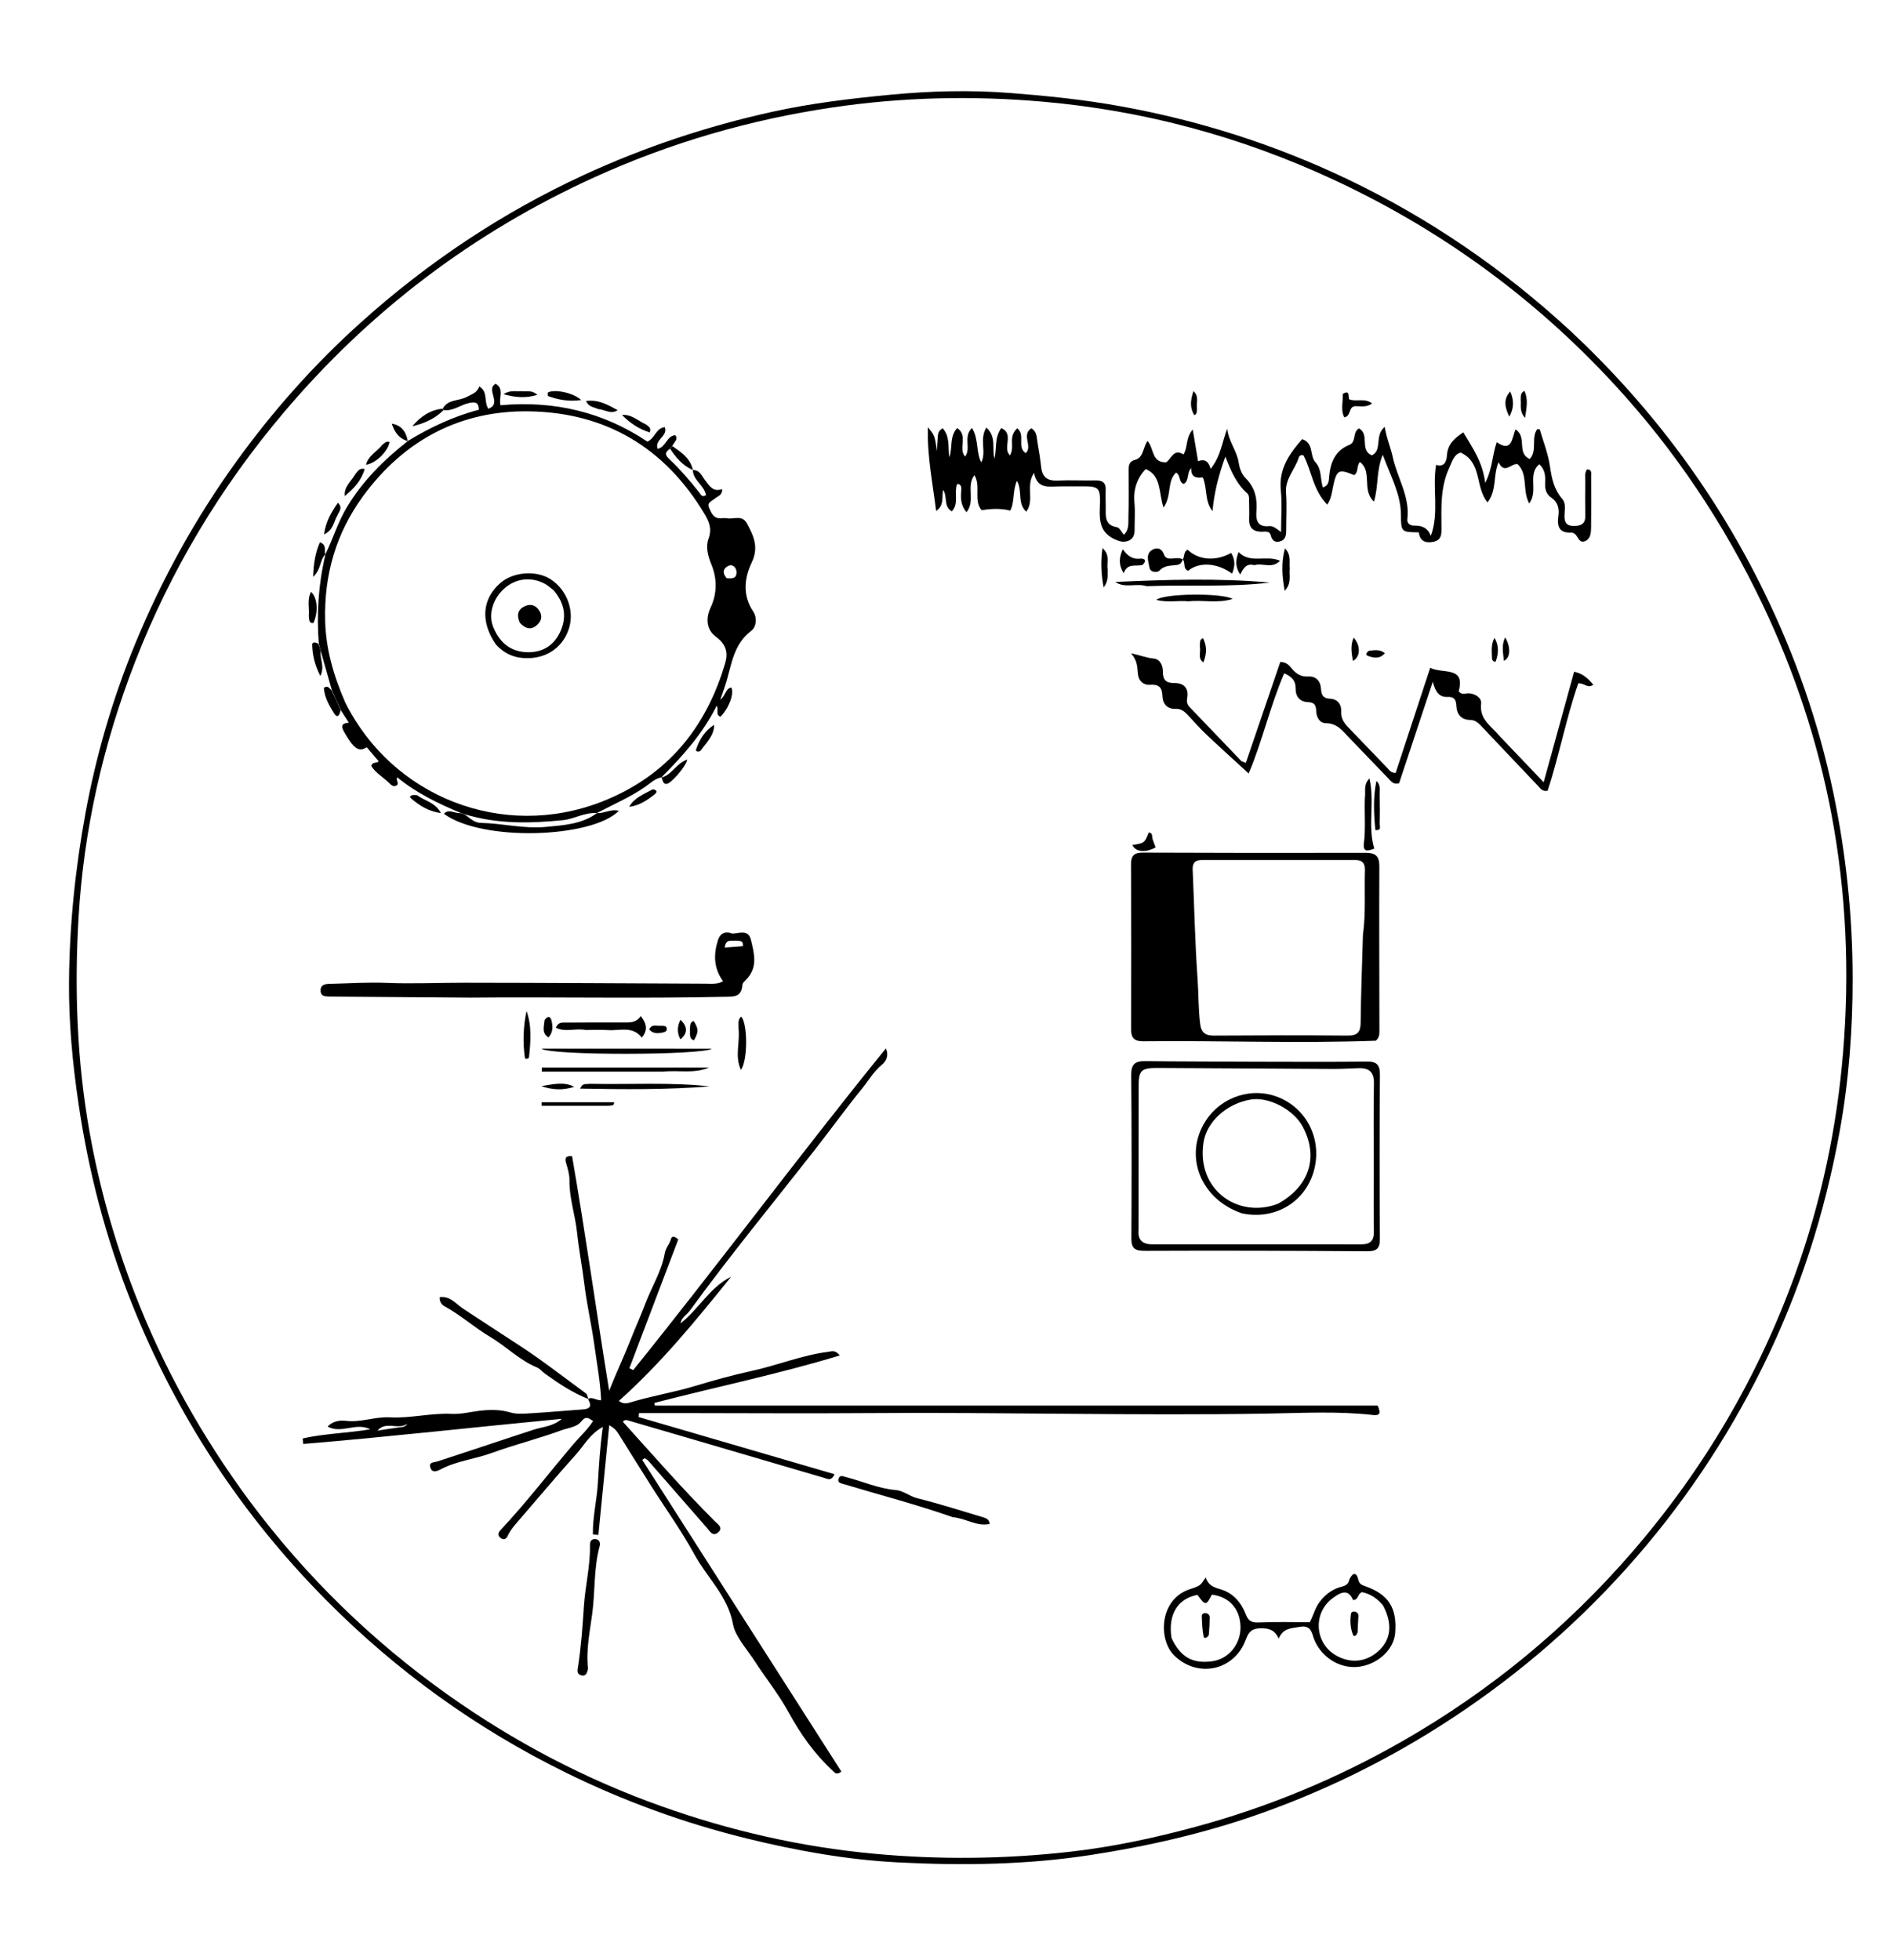 <svg version="1.1" id="Layer_1" xmlns="http://www.w3.org/2000/svg" xmlns:xlink="http://www.w3.org/1999/xlink" x="0px" y="0px"
	 width="100%" viewBox="0 0 848 880" enable-background="new 0 0 848 880" xml:space="preserve">
<path fill="#000000" opacity="1" stroke="none" 
	d="
M705.217,148.764 
	C741.485,182.741 770.474,221.673 792.092,266.055 
	C806.006,294.621 816.418,324.442 822.927,355.513 
	C828.693,383.036 831.635,410.848 831.671,439.102 
	C831.7,462.158 829.982,484.978 825.928,507.521 
	C819.305,544.357 807.993,579.773 791.36,613.473 
	C775.096,646.423 754.802,676.577 730.316,703.881 
	C705.599,731.442 677.542,755.13 646.247,774.982 
	C620.388,791.384 592.995,804.675 564.14,814.743 
	C539.923,823.192 515,828.85 489.557,832.758 
	C460.741,837.185 431.903,837.549 402.993,836.059 
	C380.057,834.876 357.48,830.802 335.145,825.306 
	C307.066,818.397 280.11,808.587 254.158,795.838 
	C213.848,776.035 177.978,750.157 146.374,718.269 
	C108.103,679.653 79.038,635.1 58.932,584.57 
	C47.485,555.803 39.767,526.077 35.257,495.557 
	C32.569,477.369 30.82,458.99 30.981,440.558 
	C31.202,415.274 33.756,390.221 38.325,365.299 
	C43.122,339.139 50.509,313.778 60.577,289.275 
	C72.575,260.076 87.759,232.55 106.314,206.895 
	C122.596,184.385 140.949,163.731 161.534,145.18 
	C191.783,117.921 225.323,95.491 262.399,78.407 
	C289.44,65.948 317.509,56.658 346.532,50.226 
	C363.905,46.376 381.553,44.279 399.264,42.571 
	C417.383,40.825 435.503,40.337 453.633,41.753 
	C470.007,43.032 486.326,44.704 502.543,47.612 
	C538.174,53.999 572.299,64.87 604.942,80.459 
	C641.753,98.039 675.01,120.849 705.217,148.764 
M112.311,674.21 
	C137.349,707.702 166.906,736.589 200.996,760.785 
	C230.628,781.817 262.543,798.604 296.769,810.81 
	C327.752,821.86 359.585,829.138 392.437,832.188 
	C421.765,834.911 451.037,834.585 480.197,831.307 
	C499.162,829.174 517.877,825.19 536.397,820.183 
	C569.24,811.305 600.355,798.395 629.789,781.521 
	C668.844,759.131 703.18,730.874 732.663,696.792 
	C764.836,659.6 789.375,617.904 806.009,571.637 
	C817.546,539.549 824.578,506.49 827.389,472.437 
	C830.352,436.527 828.826,400.857 822.171,365.554 
	C815.987,332.749 805.519,301.217 791.07,270.994 
	C773.838,234.952 751.932,202.144 724.888,172.783 
	C688.892,133.703 646.778,103.035 598.551,80.622 
	C557.057,61.337 513.507,49.601 468.075,45.64 
	C436.709,42.905 405.261,43.587 373.932,48.207 
	C336.76,53.689 301.066,64.03 266.939,79.543 
	C212.58,104.251 166.07,139.485 127.452,185.098 
	C99.007,218.696 76.644,255.96 60.709,296.95 
	C46.279,334.069 37.538,372.52 35.237,412.401 
	C33.379,444.599 34.566,476.586 40.231,508.366 
	C44.624,533.007 51.378,556.989 60.38,580.34 
	C73.279,613.797 90.548,644.84 112.311,674.21 
z"/>
<path fill="#000000" opacity="1" stroke="none" 
	d="
M264.018,627.981 
	C265.901,626.908 267.481,628.645 269.857,628.613 
	C269.512,620.307 267.973,612.254 266.863,604.145 
	C265.601,594.931 263.464,585.884 262.338,576.611 
	C261.4,568.885 259.861,561.079 259.056,553.325 
	C258.236,545.437 255.518,537.875 255.635,529.858 
	C255.672,527.261 254.859,524.597 254.112,522.059 
	C253.29,519.269 254.568,518.912 256.817,519.019 
	C262.897,554.135 267.76,589.223 273.465,624.324 
	C276.512,616.595 280.004,609.244 282.989,601.664 
	C285.134,596.219 287.614,590.761 289.681,585.271 
	C292.539,577.68 297.043,570.689 298.428,562.597 
	C298.846,560.157 300.562,558.558 301.175,556.285 
	C301.667,554.462 303.187,555.174 304.477,556.431 
	C297.183,575.643 289.86,594.929 282.538,614.216 
	C283.111,614.504 283.684,614.792 284.258,615.081 
	C322.682,567.439 359.106,518.201 397.711,470.631 
	C399.117,473.956 397.836,476.371 395.885,477.985 
	C392.211,481.024 389.921,485.079 386.999,488.672 
	C379.711,497.632 372.965,507.009 365.847,516.1 
	C346.994,540.177 327.548,563.801 309.547,588.542 
	C308.234,590.347 305.873,591.4 305.523,594.072 
	C313.728,587.646 318.586,577.927 328.228,573.133 
	C312.514,592.651 296.699,612.058 277.829,628.895 
	C279.735,630.402 281.416,630.047 282.969,629.571 
	C292.47,626.659 302.359,625.107 311.788,622.259 
	C320.248,619.704 328.804,617.326 337.353,615.462 
	C348.986,612.927 360.08,608.335 371.936,606.844 
	C373.308,606.672 374.872,605.852 376.992,608.492 
	C349.215,616.934 321.311,622.644 293.805,629.783 
	C293.852,630.187 293.899,630.592 293.946,630.997 
	C402.08,630.997 510.214,630.997 618.451,630.997 
	C619.516,633.603 620.19,635.653 616.405,635.227 
	C600.615,633.451 584.769,634.326 568.973,634.596 
	C509.147,635.616 449.329,633.906 389.506,634.373 
	C362.686,634.582 335.863,634.385 309.041,634.373 
	C301.646,634.37 294.251,634.373 286.856,634.373 
	C286.804,634.962 286.751,635.551 286.698,636.141 
	C315.947,644.678 345.196,653.215 374.625,661.804 
	C373.177,665.073 371.417,663.873 370.001,663.46 
	C349.586,657.504 329.188,651.489 308.782,645.5 
	C299.999,642.923 291.208,640.378 282.424,637.806 
	C281.455,637.522 280.503,637.097 279.614,638.265 
	C293.238,653.308 306.564,668.649 320.978,682.992 
	C322.248,684.256 324.771,685.81 322.442,687.873 
	C319.978,690.055 318.641,687.374 317.293,685.836 
	C308.491,675.786 299.73,665.699 290.93,655.648 
	C290.531,655.192 289.882,654.956 289.349,654.618 
	C289.004,654.875 288.659,655.131 288.314,655.388 
	C318.124,702.044 347.935,748.701 377.7,795.287 
	C375.572,796.994 374.775,795.817 373.994,795.099 
	C365.764,787.521 359.427,778.618 354.048,768.766 
	C349.573,760.572 343.627,753.191 338.526,745.325 
	C335.118,740.07 330.041,734.568 329.093,729.309 
	C326.777,716.461 317.44,708.296 311.743,697.842 
	C305.939,687.193 298.788,677.279 292.277,667.012 
	C287.372,659.278 282.536,651.499 277.692,643.726 
	C276.894,642.445 276.04,641.253 273.491,639.813 
	C271.832,656.595 270.227,672.83 268.622,689.066 
	C267.798,688.986 266.974,688.906 266.15,688.826 
	C266.027,681.044 267.957,673.366 268.412,665.606 
	C268.883,657.558 269.37,649.508 270.64,640.585 
	C264.744,643.763 262.274,648.804 258.758,652.709 
	C249.639,662.836 240.909,673.312 231.981,683.613 
	C230.444,685.385 228.996,687.159 228.001,689.319 
	C227.425,690.567 226.389,691.662 224.847,690.517 
	C223.316,689.382 223.438,688.205 224.773,686.784 
	C236.3,674.52 246.508,661.135 257.396,648.328 
	C260.274,644.941 263.63,641.961 266.267,637.916 
	C264.343,636.743 263.048,635.442 260.99,638.066 
	C258.893,640.74 255.079,640.964 252.096,642.062 
	C241.794,645.856 231.068,648.499 220.755,652.267 
	C213.211,655.023 205.069,655.808 197.884,659.584 
	C196.152,660.495 194.109,661.352 193.264,658.975 
	C192.291,656.238 194.799,656.574 196.519,656.015 
	C210.933,651.34 225.279,646.459 239.693,641.783 
	C243.75,640.467 248.224,640.407 252.22,636.94 
	C213.208,640.662 174.721,645.022 136.143,648.217 
	C136.053,647.395 135.964,646.572 135.875,645.749 
	C145.613,643.531 155.697,643.406 166.229,641.649 
	C159.782,638.339 153.369,643.834 147.091,640.433 
	C149.576,637.696 153.025,637.57 155.358,637.844 
	C162.08,638.631 168.339,635.917 174.983,636.28 
	C184.251,636.788 193.41,634.261 202.752,634.725 
	C207.288,634.95 211.804,633.65 216.305,633.213 
	C220.456,632.811 224.819,632.794 229.112,634.085 
	C231.979,634.947 235.281,634.63 238.365,634.447 
	C246.168,633.983 253.957,633.28 261.754,632.709 
	C264.603,632.5 265.856,631.437 264.101,628.297 
	C264,628 264.018,627.981 264.018,627.981 
M178.299,640.91 
	C179.882,640.563 181.711,641.024 182.895,639.138 
	C178.744,642.152 173.295,637.694 169.421,642.252 
	C172.115,641.824 174.808,641.395 178.299,640.91 
z"/>
<path fill="#000000" opacity="1" stroke="none" 
	d="
M429.224,219.06 
	C428.721,222.725 430.154,226.398 427.298,229.553 
	C423.386,227.326 425.503,223.025 423.388,219.92 
	C422.69,223.208 423.977,226.882 420.233,229.379 
	C418.767,217.142 416.173,205.069 416.549,191.787 
	C419.606,195.546 419.606,195.546 420.616,202.558 
	C420.701,200.782 420.711,198.998 420.895,197.232 
	C421.076,195.49 420.804,193.502 423.191,192.264 
	C426.596,196.039 425.477,200.808 426.168,205.266 
	C427.702,201.057 426.132,196.083 429.683,192.155 
	C434.756,195.545 430.039,201.326 433.228,204.972 
	C436.099,201.345 432.221,196.173 436.334,192.117 
	C439.444,197.126 438.065,203.013 440.491,207.55 
	C442.977,202.975 439.494,197.161 442.803,191.947 
	C447.497,196.173 445.146,201.391 446.456,205.894 
	C447.483,201.41 446.377,196.446 449.479,192.174 
	C455.508,194.849 449.807,201.006 453.404,204.467 
	C454.534,202.424 454.37,200.367 454.291,198.251 
	C454.21,196.067 454.765,193.991 456.638,192.279 
	C460.478,195.187 456.315,200.751 460.472,203.428 
	C463.698,200.348 458.385,195.157 463.005,192.257 
	C465.542,193.805 465.353,196.311 465.732,198.506 
	C466.383,202.266 466.989,206.042 467.412,209.833 
	C467.925,214.432 470.439,215.94 474.891,215.73 
	C480.543,215.462 486.221,215.791 491.883,215.668 
	C495.073,215.598 496.495,216.845 496.352,220.064 
	C496.242,222.558 496.373,225.062 496.375,227.561 
	C496.377,231.541 495.698,235.765 501.488,236.69 
	C502.566,236.863 503.37,238.744 504.504,240.075 
	C506.933,237.852 506.485,234.895 506.558,232.298 
	C506.753,225.305 506.658,218.303 506.632,211.305 
	C506.624,209.031 506.735,207.167 509.603,206.404 
	C513.413,205.391 512.962,201.063 515.127,197.96 
	C518.109,201.218 516.859,207.676 523.418,207.548 
	C525.758,206.329 526.719,201.121 531.268,204.009 
	C533.377,200.663 532.083,196.659 535.441,192.824 
	C536.307,197.983 537.03,202.299 537.824,207.033 
	C540.749,205.889 542.579,207.071 543.47,210.482 
	C547.98,204.895 548.629,198.487 550.913,192.418 
	C551.482,198.09 555.264,202.382 556.051,207.595 
	C556.477,210.415 557.438,212.924 559.223,214.712 
	C563.391,218.886 564.466,223.832 564.028,229.358 
	C563.692,233.598 564.495,236.704 569.789,236.19 
	C571.553,236.018 572.858,237.203 575.091,238.868 
	C575.091,232.099 575.58,226.003 574.979,220.016 
	C574.018,210.444 578.828,203.717 584.551,197.131 
	C589.928,198.9 587.807,204.582 590.55,207.559 
	C593.411,210.666 592.619,215.04 593.869,218.817 
	C596.643,217.89 596.517,215.748 596.686,213.837 
	C597.242,207.568 599.414,202.265 605.663,199.743 
	C609.087,198.361 607,193.97 610.069,192.326 
	C615.043,195.076 610.183,201.94 615.814,204.429 
	C620.715,202.178 616.867,195.441 621.634,191.645 
	C622.423,196.733 624.314,200.949 625.221,205.177 
	C627.218,214.49 633.015,222.91 631.786,232.979 
	C631.535,235.039 633.093,235.999 634.982,235.968 
	C638.234,235.915 640.792,236.794 642.34,240.531 
	C646.133,230.128 642.929,219.392 644.671,208.698 
	C648.521,209.826 649.372,207.114 649.582,204.205 
	C649.936,199.3 653.051,196.644 656.907,194.101 
	C661.016,200.996 665.576,207.365 666.732,216.796 
	C670.036,210.303 669.861,204.395 671.906,198.503 
	C678.919,203.357 678.656,196.524 680.356,192.787 
	C685.676,196.172 680.708,203.444 686.726,206.061 
	C690.282,202.22 687.172,196.527 690.123,192.634 
	C690.653,192.722 691.195,192.705 691.234,192.836 
	C692.838,198.313 694.99,203.718 695.793,209.316 
	C696.566,214.706 697.625,219.667 701.24,223.877 
	C703.201,226.162 702.334,229.003 702.312,231.584 
	C702.285,234.745 703.399,236.145 706.675,236.106 
	C709.898,236.069 711.738,235.077 711.664,231.518 
	C711.556,226.355 711.59,221.188 711.65,216.023 
	C711.671,214.243 711.19,212.343 712.476,210.687 
	C714.853,210.834 714.279,212.729 714.29,214.011 
	C714.357,221.675 714.369,229.341 714.261,237.004 
	C714.228,239.323 714.015,241.964 711.479,242.961 
	C709.153,243.876 708.548,241.51 707.44,240.135 
	C706.981,239.565 706.018,239.061 705.307,239.091 
	C699.921,239.315 698.925,236.333 699.56,231.78 
	C700.013,228.53 699.507,225.519 696.43,223.444 
	C694.161,221.913 693.489,219.601 693.628,216.9 
	C693.783,213.889 693.694,210.867 691.024,208.403 
	C685.516,212.921 690.76,220.26 686.489,226.029 
	C683.265,220.038 686.109,213.119 681.325,208.408 
	C678.633,207.645 675.318,213.348 672.742,207.48 
	C670.166,213.385 672.066,220.117 667.776,225.525 
	C662.049,218.701 665.549,207.725 655.725,203.183 
	C652.71,203.948 651.963,207.036 650.492,210.264 
	C646.633,218.737 647.032,227.501 647.084,236.351 
	C647.101,239.119 647.458,242.332 643.654,243.188 
	C640.05,243.999 637.365,242.99 636.942,238.98 
	C629.031,238.868 628.952,238.869 628.896,231.062 
	C628.829,221.669 624.257,213.796 620.744,204.152 
	C617.701,211.498 618.918,218.289 616.766,225.186 
	C611.119,219.9 616.289,211.821 610.483,207.392 
	C608.858,209.157 609.95,211.936 607.912,213.286 
	C600.755,210.37 600.001,210.837 598.31,219.013 
	C597.847,221.25 597.705,223.601 595.856,226.538 
	C589.46,220.186 588.877,211.482 585.163,204.432 
	C584.189,204.04 583.269,204.615 583.073,205.278 
	C581.478,210.665 576.835,214.833 577.315,221.121 
	C577.746,226.753 577.383,232.444 577.402,238.11 
	C577.409,240.425 577.071,242.52 574.36,243.116 
	C572.104,243.611 571.022,242.466 570.464,240.344 
	C569.862,238.058 567.732,238.741 566.237,238.71 
	C562.172,238.625 560.572,236.606 560.742,232.705 
	C560.851,230.211 560.753,227.707 560.719,225.208 
	C560.7,223.88 560.901,222.353 559.84,221.412 
	C555.182,217.283 552.694,211.791 550.085,204.978 
	C546.906,213.684 545.044,221.387 544.316,229.475 
	C540.653,224.89 542.097,219.369 539.965,214.334 
	C537.326,214.615 534.531,214.53 534.746,210.082 
	C532.57,212.506 533.965,215.716 531.424,217.229 
	C529.026,216.509 530.183,213.545 527.983,212.14 
	C523.748,216.053 526.134,222.503 522.328,227.845 
	C520.055,221.194 521.536,213.626 514.31,210.553 
	C510.538,214.594 508.701,219.582 509.265,225.614 
	C509.65,229.743 509.306,233.938 509.33,238.104 
	C509.343,240.331 508.506,242.084 506.378,242.834 
	C504.297,243.568 502.504,243.08 500.325,242.055 
	C494.044,239.103 493.502,234.177 493.729,228.168 
	C494.103,218.28 493.811,218.246 483.743,218.328 
	C480.578,218.354 477.409,218.273 474.246,218.387 
	C469.867,218.545 465.44,218.948 464.219,212.296 
	C460.228,218.037 464.607,224.554 460.693,229.717 
	C456.513,225.814 459.138,220.409 456.519,215.868 
	C454.455,220.523 455.578,225.272 453.526,229.214 
	C449.23,228.136 445.078,228.351 440.637,229.037 
	C436.906,224.554 440.431,218.319 437.445,213.325 
	C433.587,218.231 438.062,224.825 433.858,229.963 
	C431.212,226.714 431.201,223.515 431.514,220.192 
	C431.62,219.066 431.62,217.655 430.217,217.277 
	C429.495,217.082 429.336,218.044 429.224,219.06 
z"/>
<path fill="#000000" opacity="1" stroke="none" 
	d="
M617.616,467.202 
	C582.611,468.487 547.978,467.081 513.346,467.46 
	C509.265,467.505 507.746,466.075 507.762,461.965 
	C507.862,437.307 507.837,412.647 507.728,387.988 
	C507.711,384.096 509.174,382.759 513.059,382.775 
	C546.372,382.91 579.685,382.949 612.998,382.86 
	C617.443,382.848 619.226,384.24 619.204,388.883 
	C619.088,413.374 619.22,437.866 619.234,462.357 
	C619.235,463.993 619.346,465.73 617.616,467.202 
M611.843,419.692 
	C613.19,410.078 612.431,400.399 612.744,390.754 
	C612.843,387.7 611.692,386.065 608.431,386.069 
	C585.443,386.1 562.455,386.092 539.467,386.07 
	C536.512,386.067 535.273,387.398 535.404,390.371 
	C536.121,406.658 536.443,422.972 537.593,439.228 
	C538.074,446.028 537.928,452.857 538.771,459.643 
	C539.262,463.596 541.111,464.926 545.008,464.899 
	C564.997,464.763 584.988,464.728 604.977,464.895 
	C609.346,464.931 610.768,463.395 610.813,459.1 
	C610.949,446.281 611.448,433.465 611.843,419.692 
z"/>
<path fill="#000000" opacity="1" stroke="none" 
	d="
M207.028,365.037 
	C196.905,360.818 187.052,356.105 178.352,348.974 
	C177.482,350.349 179.491,351.714 177.955,352.626 
	C176.644,353.405 175.7,352.48 174.91,351.698 
	C172.144,348.964 168.563,347.009 166.659,343.838 
	C167.296,341.774 168.945,342.896 169.993,341.752 
	C168.22,339.666 166.428,337.558 164.648,335.464 
	C161.033,337.799 158.706,336.067 154.415,328.451 
	C153.014,325.966 153.371,324.654 156.614,324.434 
	C155.429,322.582 154.451,321.053 153.11,319.004 
	C151.51,315.669 150.274,312.854 149.038,310.039 
	C147.473,304.522 145.909,299.005 144.151,292.843 
	C143.678,291.173 143.398,290.147 143.118,289.121 
	C142.102,275.856 142.88,262.721 145.985,249.368 
	C146.004,248.983 145.98,249.014 145.98,249.014 
	C149.451,242.013 151.659,234.462 155.722,227.696 
	C162.692,216.091 172.011,206.733 182.783,198.236 
	C182.998,198.004 182.973,198.029 182.973,198.029 
	C193.007,191.934 203.536,186.917 214.98,183.945 
	C214.869,180.166 212.906,180.481 210.592,180.927 
	C206.85,181.646 203.814,184.458 199.416,184.175 
	C198.984,183.918 198.723,183.514 198.723,183.514 
	C200.991,179.118 206.001,180.117 209.545,178.178 
	C211.796,176.947 214.265,176.362 215.115,173.477 
	C219.187,175.849 217.098,180.179 219.215,183.496 
	C225.624,181.181 217.808,174.839 222.509,172.286 
	C226.478,174.573 223.815,178.551 224.659,181.921 
	C248.67,179.728 270.842,184.974 290.624,198.251 
	C294.118,196.709 294.426,192.183 298.427,191.752 
	C299.98,195.895 293.723,197.251 295.214,201.491 
	C299.003,200.701 299.292,195.597 303.152,195.382 
	C304.571,197.177 302.87,198.168 301.956,199.939 
	C301.326,200.794 301.068,201.125 300.588,201.605 
	C297.708,203.544 299.207,204.891 300.769,206.382 
	C305.561,210.955 309.856,215.978 313.966,221.167 
	C314.603,221.971 315.058,223.415 316.924,222.313 
	C316.243,217.916 311.116,215.675 311.012,210.994 
	C310.999,211.004 310.975,211.026 310.975,211.026 
	C314.125,210.89 315.028,213.638 316.473,215.514 
	C318.468,218.105 320.09,221.038 324.182,219.559 
	C324.338,222.44 322.116,222.768 320.835,223.875 
	C319.531,225.002 317.201,225.54 318.33,228.019 
	C319.353,230.264 320.237,232.789 323.467,232.666 
	C324.465,232.628 325.493,232.509 326.46,232.685 
	C329.478,233.235 333.159,230.953 335.366,235.062 
	C338.338,240.597 340.68,245.703 337.507,252.393 
	C334.128,259.517 333.218,267.139 338.139,274.551 
	C339.888,277.186 339.738,281.284 337.097,283.307 
	C329.638,289.02 328.51,297.5 326.22,305.565 
	C325.466,308.219 324.469,310.804 323.354,314.097 
	C325.841,312.3 325.564,309.104 328.323,308.641 
	C329.592,311.567 327.284,317.769 323.444,321.755 
	C321.122,320.948 322.69,318.863 321.766,316.763 
	C315.535,329.199 306.77,339.1 297.155,348.728 
	C296.995,349.005 297.013,348.982 297.013,348.982 
	C294.077,349.421 292.056,351.529 289.793,353.107 
	C283.136,357.751 275.712,360.941 268.284,364.819 
	C268.015,365.001 268.048,364.976 267.623,364.993 
	C262.09,364.769 257.688,367.684 252.714,368.186 
	C237.969,369.674 223.318,369.987 208.763,365.576 
	C208.074,365.372 207.551,365.204 207.028,365.037 
M155.034,315.448 
	C176.238,357.806 225.594,377.224 270.036,359.934 
	C299.017,348.659 316.999,327.083 325.624,297.415 
	C327.08,292.405 325.46,288.894 321.396,285.856 
	C317.079,282.629 316.728,277.561 319.038,272.661 
	C321.972,266.435 321.918,259.636 319.359,253.418 
	C317.731,249.461 316.738,245.437 318.06,241.849 
	C319.711,237.367 318.303,234.117 316.229,230.653 
	C298.443,200.947 271.892,185.217 237.628,184.661 
	C206.737,184.159 181.572,197.478 163.168,222.489 
	C150.938,239.11 145.429,257.93 145.966,278.675 
	C146.296,291.431 149.707,303.25 155.034,315.448 
M326.24,259.585 
	C328.517,259.789 330.825,259.842 330.617,256.616 
	C330.495,254.716 328.887,253.244 327.26,253.903 
	C325.071,254.789 323.776,256.781 326.24,259.585 
z"/>
<path fill="#000000" opacity="1" stroke="none" 
	d="
M673.371,330.631 
	C679.688,337.252 685.762,343.617 692.97,351.17 
	C697.721,333.945 702.17,317.817 706.656,301.556 
	C710.786,302.417 712.954,304.71 715.294,307.374 
	C712.665,309.266 711.282,306.565 708.511,306.782 
	C703.043,322.41 699.961,339.189 694.757,354.987 
	C692.2,355.412 691.445,353.858 690.473,352.839 
	C682.081,344.039 673.741,335.189 665.374,326.365 
	C663.893,324.803 662.516,323.252 659.985,323.205 
	C655.984,323.129 653.953,320.718 653.768,316.825 
	C653.647,314.283 652.914,312.713 649.942,312.865 
	C646.065,313.063 644.329,310.565 643.196,306.039 
	C637.916,321.953 632.947,336.93 628.073,351.621 
	C625.472,352.311 624.497,350.748 623.385,349.601 
	C617.473,343.5 611.592,337.369 605.716,331.234 
	C602.765,328.154 600.297,324.668 595.169,324.659 
	C592.453,324.654 590.956,321.999 590.87,319.287 
	C590.787,316.712 590.19,315.32 587.229,315.209 
	C583.46,315.069 581.56,312.693 581.61,308.94 
	C581.654,305.657 579.968,303.775 576.498,302.263 
	C570.08,317.199 566.62,332.984 560.541,347.238 
	C553.886,341.12 547.502,335.371 541.267,329.466 
	C538.369,326.722 535.763,323.669 533.015,320.766 
	C531.612,319.284 530.12,318.14 527.846,318.228 
	C523.901,318.381 521.949,315.954 521.825,312.37 
	C521.689,308.449 520.11,307.135 516.219,307.415 
	C513.205,307.632 511.137,305.612 510.829,302.6 
	C510.531,299.695 510.747,296.741 507.749,293.276 
	C512.244,294.279 514.904,295.377 517.822,295.628 
	C520.836,295.887 522.058,298.766 522.033,301.61 
	C522.002,305.25 523.513,306.668 527.135,306.634 
	C531.444,306.593 533.689,308.883 532.934,313.316 
	C532.653,314.965 532.839,316.181 533.999,317.388 
	C541.733,325.433 549.427,333.517 557.16,341.562 
	C557.467,341.883 558.042,341.946 559.278,342.45 
	C564.481,327.215 569.65,312.079 574.741,297.173 
	C577.724,297.259 578.838,298.883 579.976,300.221 
	C581.923,302.512 584.014,303.887 587.243,303.696 
	C590.868,303.481 592.816,305.822 593.021,309.235 
	C593.188,312.017 593.964,313.54 597.047,313.667 
	C600.474,313.808 602.247,316.234 602.092,319.35 
	C601.929,322.597 603.409,324.645 605.441,326.733 
	C611.249,332.701 616.97,338.754 622.758,344.742 
	C623.642,345.657 624.307,346.967 626.534,346.965 
	C631.637,331.444 636.801,315.738 642.037,299.811 
	C647.788,302.622 657.923,298.948 654.829,310.358 
	C656.373,312.224 657.95,311.159 659.353,311.238 
	C662.482,311.413 665.197,313.383 664.894,315.956 
	C664.052,323.115 669.627,326.037 673.371,330.631 
z"/>
<path fill="#000000" opacity="1" stroke="none" 
	d="
M211,447.873 
	C190.178,447.718 169.857,447.563 149.535,447.408 
	C149.035,447.404 148.533,447.423 148.036,447.387 
	C146.24,447.256 144.086,447.547 143.926,444.895 
	C143.756,442.089 145.773,441.719 147.926,441.672 
	C156.417,441.485 164.926,440.887 173.396,441.233 
	C185.065,441.71 196.704,441.16 208.356,441.169 
	C244.505,441.196 280.654,441.453 316.803,441.593 
	C319.422,441.603 322.13,441.972 324.597,440.476 
	C320.401,434.748 320.245,428.593 322.276,422.156 
	C323.092,419.571 324.674,418.22 327.489,418.725 
	C327.978,418.812 328.457,419.126 328.93,419.106 
	C332.076,418.971 335.991,417.159 337.13,422.001 
	C338.487,427.766 340.18,433.702 335.655,439.025 
	C334.801,440.029 333.372,441.042 333.295,442.128 
	C332.886,447.903 329.142,447.405 324.916,447.499 
	C287.111,448.337 249.304,447.514 211,447.873 
M330.255,422.245 
	C328.418,422.508 325.795,421.329 325.359,425.367 
	C328.315,425.147 330.928,424.952 333.516,424.76 
	C333.759,422.351 332.382,422.293 330.255,422.245 
z"/>
<path fill="#000000" opacity="1" stroke="none" 
	d="
M565,476.626 
	C581.496,476.629 597.494,476.769 613.487,476.549 
	C618.105,476.486 619.496,478.06 619.463,482.602 
	C619.285,507.095 619.298,531.59 619.448,556.083 
	C619.475,560.461 618.052,561.764 613.65,561.731 
	C580.497,561.484 547.342,561.386 514.188,561.529 
	C509.708,561.548 507.858,560.713 507.887,555.9 
	C508.033,531.407 508.021,506.912 507.822,482.419 
	C507.784,477.706 509.663,476.309 514.019,476.357 
	C530.845,476.543 547.673,476.552 565,476.626 
M511.119,552.16 
	C510.719,556.614 512.835,558.607 517.222,558.604 
	C548.541,558.581 579.859,558.574 611.177,558.611 
	C615.174,558.615 616.821,556.913 616.746,552.84 
	C616.573,543.514 616.695,534.183 616.696,524.854 
	C616.696,512.027 616.536,499.197 616.774,486.374 
	C616.868,481.326 614.672,479.381 609.983,479.506 
	C606.156,479.609 602.33,479.877 598.505,479.859 
	C572.206,479.735 545.909,479.524 519.61,479.414 
	C512.245,479.384 511.164,480.528 511.152,487.761 
	C511.117,508.918 511.115,530.075 511.119,552.16 
z"/>
<path fill="#000000" opacity="1" stroke="none" 
	d="
M605.73,709.099 
	C607.294,705.689 609.029,705.867 609.711,708.994 
	C610.179,711.138 611.32,711.535 612.936,712.106 
	C623.378,715.792 627.213,721.856 626.314,733.102 
	C625.749,740.175 619.158,746.625 610.984,748.103 
	C602.64,749.612 594.025,744.903 590.259,736.724 
	C588.843,733.647 589.013,729.259 583.374,730.343 
	C579.806,731.029 576.053,730.714 574.033,735.614 
	C572.216,731.557 569.493,730.951 566.073,730.961 
	C562.311,730.973 560.624,732.291 559.314,735.911 
	C554.15,750.183 537.412,753.535 526.964,743.017 
	C519.945,735.952 520.33,717.898 534.234,713.389 
	C538.929,711.867 538.888,711.741 541.233,708.17 
	C542.31,711.45 544.633,712.552 547.648,713.384 
	C553.482,714.995 557.218,719.348 559.316,724.872 
	C560.502,727.995 562.269,728.506 565.404,728.363 
	C572.878,728.02 580.377,728.252 587.997,728.252 
	C589.646,725.041 590.382,721.75 592.435,719.09 
	C594.744,716.098 597.477,713.851 601.091,712.641 
	C602.895,712.037 605.204,712.01 605.73,709.099 
M620.877,720.727 
	C618.281,717.544 615.049,715.441 611.415,714.752 
	C609.305,715.483 610.005,718.26 607.392,718.287 
	C605.2,712.995 601.801,714.915 598.501,717.267 
	C589.128,723.945 590.06,737.968 600.194,743.409 
	C606.904,747.011 614.021,745.97 619.423,740.596 
	C624.469,735.576 625.134,728.824 620.877,720.727 
M525.914,735.341 
	C529.897,743.876 535.293,746.974 544.12,745.79 
	C551.546,744.795 557.024,738.139 556.877,730.293 
	C556.727,722.293 551.811,716.783 544.013,715.874 
	C541.435,720.877 541.147,720.882 537.542,715.98 
	C528.796,717.573 524.217,724.728 525.914,735.341 
z"/>
<path fill="#000000" opacity="1" stroke="none" 
	d="
M263.991,628.008 
	C256.956,625.184 250.698,621.036 244.593,616.637 
	C243.389,615.77 242.414,614.436 241.097,613.898 
	C233.184,610.669 227.249,604.422 219.986,600.12 
	C212.979,595.97 206.766,590.333 199.473,586.373 
	C198.329,585.752 197.229,584.374 197.354,582.341 
	C202.064,581.613 204.661,585.354 207.861,587.467 
	C216.367,593.086 224.923,598.625 233.454,604.201 
	C243.63,610.852 253.242,618.369 263.064,625.558 
	C263.531,625.9 263.668,626.695 263.989,627.63 
	C264.018,627.981 264,628 263.991,628.008 
z"/>
<path fill="#000000" opacity="1" stroke="none" 
	d="
M206.631,365.011 
	C207.551,365.204 208.074,365.372 208.974,365.88 
	C211.349,367.675 213.224,369.368 215.912,369.421 
	C225.655,369.616 235.284,372.17 245.049,371.225 
	C253.014,370.454 261.199,370.045 268.048,364.976 
	C268.048,364.976 268.015,365.001 267.999,365.015 
	C271.239,365.254 274.28,363.002 277.803,364.005 
	C265.727,376.248 216.432,377.958 199.269,365.325 
	C201.538,362.915 203.973,365.241 206.631,365.011 
z"/>
<path fill="#000000" opacity="1" stroke="none" 
	d="
M427.744,681.109 
	C411.371,675.375 394.941,671.124 378.706,666.234 
	C377.375,665.833 375.832,665.625 376.454,663.776 
	C377.062,661.969 378.398,662.758 379.748,663.098 
	C387.213,664.979 394.294,668.263 402.111,668.907 
	C405.573,669.193 408.326,671.73 411.796,672.6 
	C421.79,675.106 431.635,678.212 441.504,681.199 
	C442.635,681.541 444.103,682.032 444.294,684.117 
	C438.451,685.402 433.545,681.569 427.744,681.109 
z"/>
<path fill="#000000" opacity="1" stroke="none" 
	d="
M263.963,749.045 
	C263.556,751.247 262.819,752.813 260.625,751.989 
	C258.777,751.294 259.296,749.591 259.519,748.113 
	C260.863,739.225 261.525,730.29 262.097,721.312 
	C262.685,712.081 265.031,702.986 264.843,693.638 
	C264.815,692.278 265.279,690.886 267.077,690.937 
	C269.201,690.997 269.577,692.699 269.188,694.132 
	C266.514,703.971 267.196,714.188 265.894,724.189 
	C264.848,732.219 263.02,740.38 263.963,749.045 
z"/>
<path fill="#000000" opacity="1" stroke="none" 
	d="
M514.775,263.141 
	C509.924,261.669 505.004,264.237 500.677,261.252 
	C523.833,260.221 546.951,259.469 570.083,261.529 
	C551.822,263.719 533.479,262.428 514.775,263.141 
z"/>
<path fill="#000000" opacity="1" stroke="none" 
	d="
M297.609,481.075 
	C279.17,481.08 261.189,481.08 243.209,481.08 
	C243.213,480.463 243.217,479.845 243.22,479.228 
	C268.222,479.228 293.224,479.228 318.226,479.228 
	C311.663,482.117 304.771,480.331 297.609,481.075 
z"/>
<path fill="#000000" opacity="1" stroke="none" 
	d="
M293.003,470.748 
	C301.867,470.761 310.232,470.761 319.553,470.761 
	C315.725,473.747 246.707,473.941 243.046,470.736 
	C259.532,470.736 276.017,470.736 293.003,470.748 
z"/>
<path fill="#000000" opacity="1" stroke="none" 
	d="
M263.009,462.395 
	C258.324,461.472 253.759,463.547 249.53,461.348 
	C250.605,458.741 252.456,459.073 254.028,459.06 
	C262.5,458.992 270.972,458.994 279.445,459 
	C282.426,459.002 285.484,459.381 287.653,456.129 
	C290.229,459.505 290.98,462.303 288.122,465.805 
	C283.93,460.422 278.18,462.803 272.988,462.43 
	C269.843,462.204 266.668,462.396 263.009,462.395 
z"/>
<path fill="#000000" opacity="1" stroke="none" 
	d="
M264.555,486.533 
	C282.806,486.928 300.685,485.731 318.535,487.699 
	C299.327,489.247 280.106,489.04 260.452,488.707 
	C261.467,486.059 263.023,486.857 264.555,486.533 
z"/>
<path fill="#000000" opacity="1" stroke="none" 
	d="
M531.032,251.034 
	C531.827,249.664 531.309,247.627 533.154,246.779 
	C537.933,251.478 545.752,252.099 552.688,248.225 
	C554.542,251.265 554.505,254.268 553.067,257.521 
	C546.498,252.598 538.223,252.117 533.373,256.238 
	C531.064,255.427 532.151,253.06 531.143,251.303 
	C531.007,251.006 531.032,251.034 531.032,251.034 
z"/>
<path fill="#000000" opacity="1" stroke="none" 
	d="
M533.591,269.962 
	C528.74,269.488 524.128,270.619 519.078,269.32 
	C522.405,266.34 548.739,266.122 553.358,268.883 
	C546.512,270.994 540.153,269.236 533.591,269.962 
z"/>
<path fill="#000000" opacity="1" stroke="none" 
	d="
M612.712,358.134 
	C613.183,355.248 611.886,352.449 614.764,349.454 
	C617.242,360.366 613.833,370.798 616.937,380.979 
	C614.41,381.882 611.717,382.945 612.277,378.502 
	C613.115,371.865 612.442,365.235 612.712,358.134 
z"/>
<path fill="#000000" opacity="1" stroke="none" 
	d="
M530.996,250.992 
	C530.626,252.353 529.913,253.394 528.392,253.612 
	C525.598,254.012 522.683,253.643 520.419,256.258 
	C519.895,256.864 516.44,257.345 516.008,254.79 
	C515.545,252.05 514.096,248.583 517.381,246.762 
	C518.892,245.924 521.303,245.634 522.446,248.784 
	C523.8,252.517 527.798,249.572 530.658,250.977 
	C531.032,251.034 531.007,251.006 530.996,250.992 
z"/>
<path fill="#000000" opacity="1" stroke="none" 
	d="
M331.553,461.846 
	C331.633,459.685 331.053,457.766 332.731,456.37 
	C335.635,459.37 335.792,475.965 332.61,480.294 
	C329.766,474.163 332.238,468.081 331.553,461.846 
z"/>
<path fill="#000000" opacity="1" stroke="none" 
	d="
M563.12,253.715 
	C559.466,252.691 558.194,255.14 556.742,257.916 
	C554.469,254.441 554.584,251.499 556.022,247.837 
	C561.31,253.267 568.366,248.986 574.631,251.751 
	C570.928,255.521 566.877,252.524 563.12,253.715 
z"/>
<path fill="#000000" opacity="1" stroke="none" 
	d="
M237.456,474.84 
	C236.564,475.565 235.734,475.533 235.627,474.791 
	C234.619,467.785 234.919,460.813 236.366,453.854 
	C238.813,460.648 238.214,467.584 237.456,474.84 
z"/>
<path fill="#000000" opacity="1" stroke="none" 
	d="
M273.204,496.399 
	C262.906,496.407 253.018,496.407 243.131,496.407 
	C243.127,495.879 243.123,495.351 243.118,494.823 
	C253.961,494.823 264.804,494.823 275.672,494.823 
	C275.753,496.61 274.471,496.185 273.204,496.399 
z"/>
<path fill="#000000" opacity="1" stroke="none" 
	d="
M602.805,176.852 
	C606.662,174.453 604.686,179.391 606.045,179.414 
	C609.484,180.351 612.776,178.62 615.955,181.128 
	C613.337,183.02 610.801,182.287 608.51,182.341 
	C605.188,182.418 606.664,186.914 603.476,187.332 
	C601.747,184.014 602.959,180.544 602.805,176.852 
z"/>
<path fill="#000000" opacity="1" stroke="none" 
	d="
M512.954,253.569 
	C509.804,254.433 506.151,252.552 504.417,257.347 
	C502.061,253.386 502.353,250.352 504.027,246.572 
	C506.145,249.593 508.445,251.178 511.859,250.806 
	C513.349,250.643 515.18,251.274 512.954,253.569 
z"/>
<path fill="#000000" opacity="1" stroke="none" 
	d="
M578.97,255.095 
	C578.599,258.468 579.971,261.719 576.716,265.22 
	C575.561,258.494 575.068,252.784 576.837,246.181 
	C579.724,249.14 578.658,252.048 578.97,255.095 
z"/>
<path fill="#000000" opacity="1" stroke="none" 
	d="
M245.927,177.766 
	C245.838,177.016 245.804,176.275 246.072,176.143 
	C249.105,174.645 257.439,176.314 260.918,179.586 
	C255.391,180.348 250.738,179.527 245.927,177.766 
z"/>
<path fill="#000000" opacity="1" stroke="none" 
	d="
M617.424,372.624 
	C616.7,365.088 616.358,357.842 617.898,350.607 
	C619.923,352.413 619.282,354.734 619.343,356.832 
	C619.468,361.117 619.489,365.411 619.335,369.693 
	C619.294,370.836 620.354,372.955 617.424,372.624 
z"/>
<path fill="#000000" opacity="1" stroke="none" 
	d="
M508.326,379.333 
	C513.757,378.484 513.757,378.484 515.706,373.688 
	C517.653,373.949 517.065,375.612 517.432,376.759 
	C517.83,377.999 518.331,379.207 518.783,380.418 
	C514.242,382.915 509.803,382.545 508.326,379.333 
z"/>
<path fill="#000000" opacity="1" stroke="none" 
	d="
M148.784,309.826 
	C150.274,312.854 151.51,315.669 152.893,318.775 
	C152.545,320.899 151.54,322.736 149.977,320.248 
	C147.767,316.731 145.657,312.99 145.385,308.797 
	C147.229,307.519 147.718,308.986 148.784,309.826 
z"/>
<path fill="#000000" opacity="1" stroke="none" 
	d="
M142.799,288.952 
	C143.398,290.147 143.678,291.173 143.958,292.522 
	C143.528,295.984 145.919,299.083 143.808,303.482 
	C141.237,298.438 140.255,294.012 140.135,289.413 
	C140.104,288.239 141.472,288.236 142.799,288.952 
z"/>
<path fill="#000000" opacity="1" stroke="none" 
	d="
M146.013,248.965 
	C143.504,251.315 144.319,255.48 140.557,258.967 
	C140.759,252.667 141.619,248.022 143.605,243.438 
	C146.586,244.511 145.628,246.622 145.959,248.626 
	C145.98,249.014 146.004,248.983 146.013,248.965 
z"/>
<path fill="#000000" opacity="1" stroke="none" 
	d="
M187.294,357.012 
	C190.679,359.596 195.232,360.043 197.937,365.002 
	C192.153,364.217 188.213,361.499 184.822,358.667 
	C182.917,357.076 185.457,356.675 187.294,357.012 
z"/>
<path fill="#000000" opacity="1" stroke="none" 
	d="
M138.649,276.677 
	C138.968,272.782 137.764,269.15 139.651,265.684 
	C142.575,268.482 142.945,274.71 140.696,279.676 
	C138.667,279.922 138.881,278.346 138.649,276.677 
z"/>
<path fill="#000000" opacity="1" stroke="none" 
	d="
M314.436,337.108 
	C313.21,337.7 312.205,337.311 312.512,336.389 
	C314.005,331.912 316.447,328.04 320.598,325.38 
	C320.586,330.257 317.125,333.324 314.436,337.108 
z"/>
<path fill="#000000" opacity="1" stroke="none" 
	d="
M199.117,184.118 
	C195.214,188.019 190.383,190.107 185.098,191.359 
	C188.587,187.252 192.651,184.185 198.426,183.493 
	C198.723,183.514 198.984,183.918 199.117,184.118 
z"/>
<path fill="#000000" opacity="1" stroke="none" 
	d="
M159.621,212.684 
	C160.712,211.497 161.217,210.022 163.719,210.532 
	C162.21,215.81 158.765,219.397 154.79,222.681 
	C154.312,218.43 157.709,216.105 159.621,212.684 
z"/>
<path fill="#000000" opacity="1" stroke="none" 
	d="
M171.605,199.702 
	C172.749,198.782 173.573,197.872 174.9,198.442 
	C174.13,202.664 168.716,208.001 164.312,208.647 
	C165.339,204.497 169.167,202.847 171.605,199.702 
z"/>
<path fill="#000000" opacity="1" stroke="none" 
	d="
M296.985,349.017 
	C301.672,347.89 303.619,342.531 308.508,341.023 
	C308.093,343.895 301.263,351.717 299.331,351.901 
	C297.755,352.051 297.58,350.735 297.112,349.324 
	C297.013,348.982 296.995,349.005 296.985,349.017 
z"/>
<path fill="#000000" opacity="1" stroke="none" 
	d="
M268.595,183.65 
	C266.557,182.693 264.324,182.791 263.054,180.016 
	C268.756,179.236 272.968,181.796 277.277,184.129 
	C274.246,186.18 271.696,183.893 268.595,183.65 
z"/>
<path fill="#000000" opacity="1" stroke="none" 
	d="
M151.456,231.379 
	C149.719,234.222 149.798,237.834 145.466,239.909 
	C146.307,233.903 148.784,229.889 151.702,225.675 
	C154.033,228.099 152.192,229.498 151.456,231.379 
z"/>
<path fill="#000000" opacity="1" stroke="none" 
	d="
M497.251,255.893 
	C497.089,258.393 497.766,260.607 495.428,263.739 
	C494.248,257.272 494.088,252.137 494.908,246.035 
	C498.544,249.265 496.67,252.606 497.251,255.893 
z"/>
<path fill="#000000" opacity="1" stroke="none" 
	d="
M290.086,190.606 
	C291.146,191.542 292.472,191.979 291.661,194.134 
	C286.786,192.608 282.771,189.884 279.229,186.286 
	C283.534,185.911 286.356,188.913 290.086,190.606 
z"/>
<path fill="#000000" opacity="1" stroke="none" 
	d="
M293.065,354.325 
	C295.355,354.691 294.87,355.843 293.84,356.641 
	C290.482,359.242 286.985,361.647 282.433,362.215 
	C284.709,358.13 288.943,356.551 293.065,354.325 
z"/>
<path fill="#000000" opacity="1" stroke="none" 
	d="
M300.811,201.457 
	C301.068,201.125 301.326,200.794 301.795,200.229 
	C305.58,202.924 309.669,205.402 310.986,210.659 
	C310.975,211.026 310.999,211.004 310.692,210.867 
	C306.141,208.727 303.343,205.229 300.811,201.457 
z"/>
<path fill="#000000" opacity="1" stroke="none" 
	d="
M677.968,175.758 
	C679.732,179.706 679.634,183.418 677.543,187.03 
	C675.755,183.217 674.588,179.422 677.968,175.758 
z"/>
<path fill="#000000" opacity="1" stroke="none" 
	d="
M257.791,487.89 
	C252.73,489.541 247.865,489.307 243.039,487.578 
	C248.007,486.836 252.956,485.374 257.791,487.89 
z"/>
<path fill="#000000" opacity="1" stroke="none" 
	d="
M244.455,457.972 
	C246.03,455.687 247.192,456.45 247.606,458.241 
	C248.185,460.745 248.342,463.348 246.229,465.739 
	C243.042,463.74 244.212,460.889 244.455,457.972 
z"/>
<path fill="#000000" opacity="1" stroke="none" 
	d="
M607.332,296.701 
	C606.699,293.055 606.16,289.693 607.666,286.266 
	C610.909,289.749 610.744,295.023 607.332,296.701 
z"/>
<path fill="#000000" opacity="1" stroke="none" 
	d="
M305.421,466.557 
	C303.838,463.461 304.052,460.687 305.452,457.823 
	C308.751,460.745 308.779,463.996 305.421,466.557 
z"/>
<path fill="#000000" opacity="1" stroke="none" 
	d="
M183.011,197.993 
	C179.081,196.89 177.076,193.944 175.892,190.186 
	C179.876,190.868 182.127,193.353 182.983,197.658 
	C182.973,198.029 182.998,198.004 183.011,197.993 
z"/>
<path fill="#000000" opacity="1" stroke="none" 
	d="
M234.027,175.608 
	C236.472,175.906 238.691,174.949 241.227,177.27 
	C235.981,178.805 231.562,178.513 226.017,176.956 
	C229.105,175.002 231.42,175.829 234.027,175.608 
z"/>
<path fill="#000000" opacity="1" stroke="none" 
	d="
M309.717,462 
	C309.835,460.279 309.725,458.851 311.388,458.334 
	C313.653,461.869 313.675,463.29 311.5,467.047 
	C309.1,466.189 309.943,464.087 309.717,462 
z"/>
<path fill="#000000" opacity="1" stroke="none" 
	d="
M296.536,460.469 
	C297.815,460.525 298.981,460.329 299.279,461.572 
	C299.583,462.838 298.574,463.295 297.594,463.508 
	C295.354,463.994 293.165,464.121 291.443,462.174 
	C292.555,459.519 294.597,460.683 296.536,460.469 
z"/>
<path fill="#000000" opacity="1" stroke="none" 
	d="
M675.118,296.667 
	C674.794,293.042 673.931,289.652 675.698,286.157 
	C678.336,290.63 678.056,295.386 675.118,296.667 
z"/>
<path fill="#000000" opacity="1" stroke="none" 
	d="
M614.622,292.133 
	C617.21,291.838 619.467,291.439 621.707,293.235 
	C619.279,296.021 616.613,295.312 614.127,294.456 
	C612.881,294.027 613.264,292.958 614.622,292.133 
z"/>
<path fill="#000000" opacity="1" stroke="none" 
	d="
M669.827,296.083 
	C669.697,292.555 669.215,289.353 670.896,286.358 
	C672.938,289.747 672.714,293.255 671.515,296.745 
	C671.282,297.421 670.402,297.017 669.827,296.083 
z"/>
<path fill="#000000" opacity="1" stroke="none" 
	d="
M538.637,290.212 
	C538.845,288.588 538.3,287.045 540.087,286.543 
	C541.772,290.13 541.833,293.137 540.226,297.374 
	C537.537,295.534 539.164,292.807 538.637,290.212 
z"/>
<path fill="#000000" opacity="1" stroke="none" 
	d="
M537.355,183.627 
	C537.149,184.948 537.406,186.095 536.064,186.344 
	C534.282,183.059 534.175,180.381 535.745,175.614 
	C538.414,177.839 536.96,180.74 537.355,183.627 
z"/>
<path fill="#000000" opacity="1" stroke="none" 
	d="
M682.652,179.297 
	C682.803,177.778 682.387,176.491 684.354,175.458 
	C686.039,179.242 685.377,182.792 684.602,187.619 
	C681.93,184.531 682.933,181.984 682.652,179.297 
z"/>
<path fill="#000000" opacity="1" stroke="none" 
	d="
M222.615,289.302 
	C215.561,279.1 216.409,268.858 224.634,261.706 
	C230.381,256.708 240.624,255.909 247.05,259.956 
	C254.234,264.48 257.86,273.726 255.557,281.649 
	C253.115,290.051 246.177,295.156 237.578,295.45 
	C231.683,295.652 226.818,293.915 222.615,289.302 
M248.528,264.991 
	C247.205,264 245.983,262.817 244.54,262.051 
	C238.398,258.792 231.523,259.643 226.415,264.153 
	C221.286,268.681 219.188,275.749 221.33,281.221 
	C223.982,287.999 228.627,292.356 236.126,292.768 
	C242.906,293.141 248.245,290.218 251.238,284.154 
	C254.445,277.657 253.858,271.251 248.528,264.991 
z"/>
<path fill="#000000" opacity="1" stroke="none" 
	d="
M557.49,544.681 
	C538.821,538.302 531.27,518.705 541.191,503.265 
	C548.355,492.116 562.475,487.685 574.473,492.82 
	C586.867,498.125 593.361,511.575 589.991,524.958 
	C586.354,539.4 572.581,547.9 557.49,544.681 
M573.716,540.386 
	C587.779,532.567 592.018,519.469 584.876,505.903 
	C580.759,498.083 569.538,492.217 561.387,493.623 
	C550.474,495.506 541.655,503.687 540.258,512.926 
	C537.036,534.24 555.941,547.23 573.716,540.386 
z"/>
<path fill="#000000" opacity="1" stroke="none" 
	d="
M609.452,732.684 
	C609.083,734.156 607.884,735.037 607.422,733.968 
	C606.123,730.962 606.011,727.634 606.466,724.384 
	C606.572,723.633 607.633,723.244 608.531,723.568 
	C609.926,724.071 609.862,725.204 609.761,726.425 
	C609.6,728.387 609.566,730.36 609.452,732.684 
z"/>
<path fill="#000000" opacity="1" stroke="none" 
	d="
M542.649,733.978 
	C541.875,735.397 540.53,735.75 540.313,734.629 
	C539.729,731.614 539.607,728.497 539.498,725.413 
	C539.469,724.598 540.376,724.05 541.321,724.18 
	C542.471,724.338 543.069,725.152 543.058,726.217 
	C543.033,728.68 542.874,731.142 542.649,733.978 
z"/>
<path fill="#000000" opacity="1" stroke="none" 
	d="
M233.393,279.63 
	C231.882,276.297 232.348,273.709 235.446,272.208 
	C237.726,271.102 240.038,271.392 241.685,273.557 
	C243.409,275.822 243.479,278.212 241.393,280.281 
	C238.752,282.902 236.098,282.491 233.393,279.63 
z"/>
</svg>